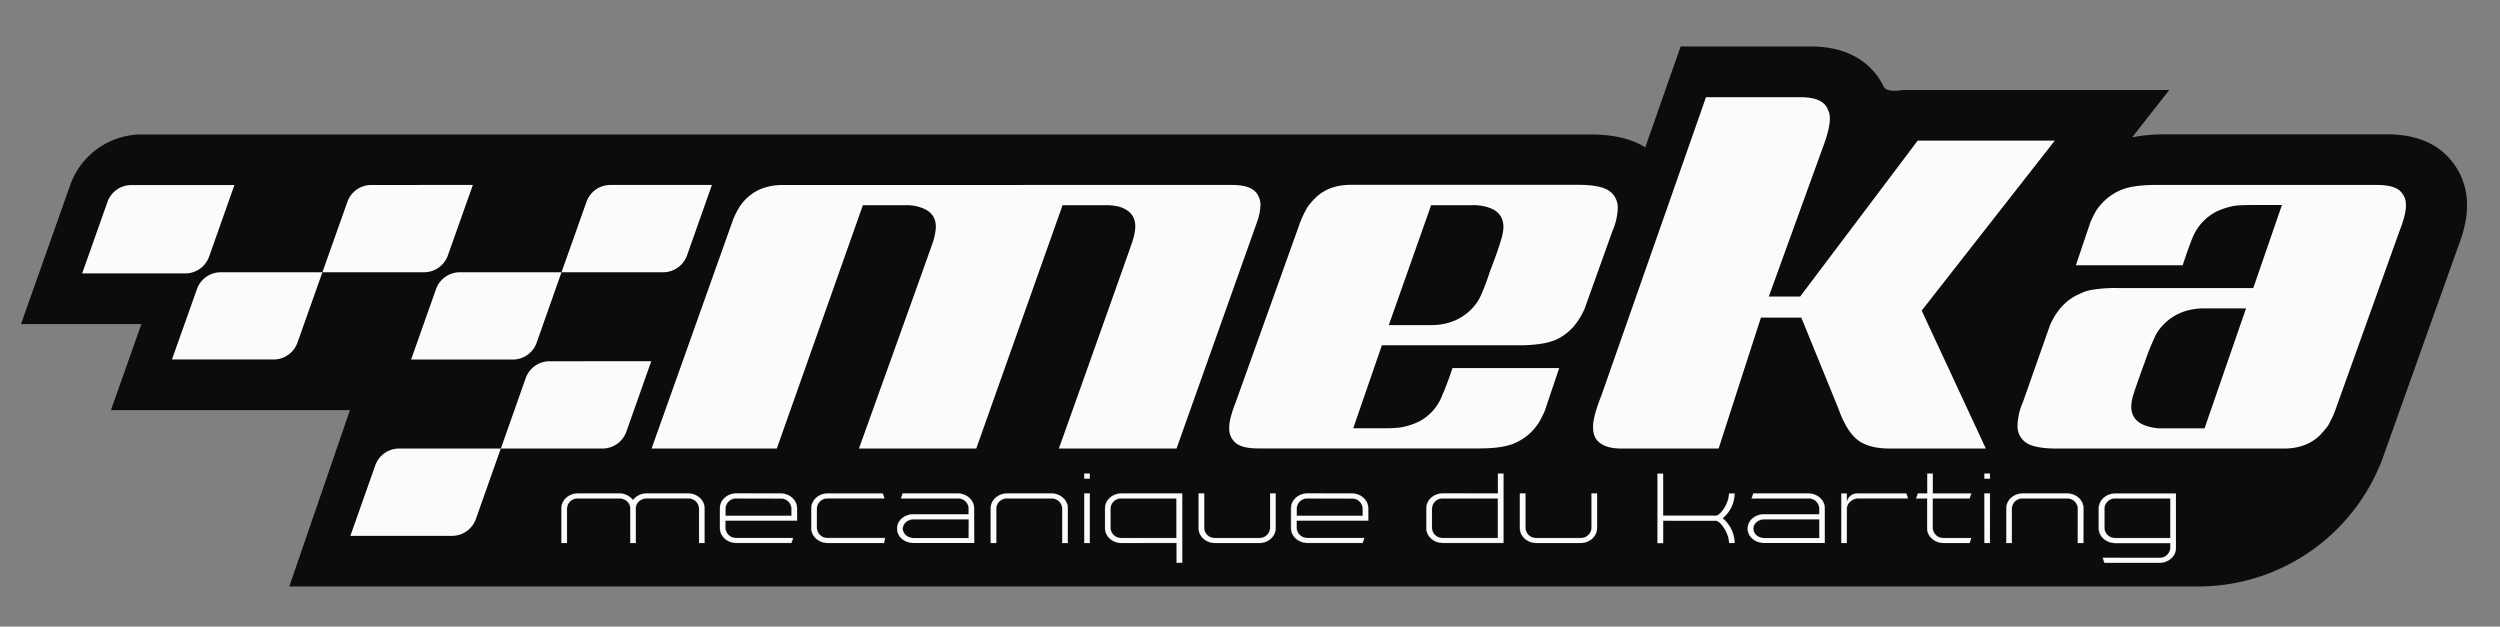 <svg xmlns="http://www.w3.org/2000/svg" viewBox="0 0 1046.81 262.38"><rect x="0" y="0" width="1046.81" height="262.38" fill="#808080" stroke="none"/><defs><style>.cls-1{fill:#0c0c0c;}.cls-2{fill:#fafbfc;}</style></defs><g id="Calque_1" data-name="Calque 1"><path class="cls-1" d="M1033,85.72v.55c0,5.17-1.32,10.94-4.12,18.11l-30.44,85.34a82.39,82.39,0,0,1-78,55.85H121.13l25.41-73.84H46.45l10-28.26,2.75-7.78H8.8l10-28.27L29.39,77.51a31.84,31.84,0,0,1,30-21.22l606,0c6.55,0,15.71.61,23.53,5.38l9.81-28,5-14.2h54.59c19.78,0,27.65,10.93,30.46,16.89,1.33,2.64,8.09,1.32,8.09,1.32H908.32L892.81,57.48a73.94,73.94,0,0,1,14.3-1.24h92.34c10.94,0,19.47,3.09,25.34,9.19A28.81,28.81,0,0,1,1033,85.72Z"/><path class="cls-2" d="M242,208.7a4.4,4.4,0,0,0-4.6,4.15v14.51h-2.31V212.85c0-3.45,3.09-6.22,6.91-6.22H259.3a7.18,7.18,0,0,1,5.76,2.77,7.14,7.14,0,0,1,5.76-2.77H288.1c3.83,0,6.91,2.77,6.91,6.22v14.51h-2.3V212.85a4.4,4.4,0,0,0-4.61-4.15H270.82c-2.48,0-4.6,1.78-4.6,4v14.68h-2.31V212.68c0-2.2-2.16-4-4.61-4Z"/><path class="cls-2" d="M295.05,227.4h-2.38V212.85a4.36,4.36,0,0,0-4.57-4.11H270.82c-2.47,0-4.56,1.8-4.56,3.94V227.4h-2.39V212.68c0-2.14-2.09-3.94-4.57-3.94H242a4.36,4.36,0,0,0-4.56,4.11V227.4h-2.39V212.85c0-3.46,3.12-6.26,7-6.26H259.3a7.2,7.2,0,0,1,5.76,2.75,7.14,7.14,0,0,1,5.76-2.75H288.1c3.84,0,6.95,2.8,6.95,6.26Zm-2.3-.08H295V212.85c0-3.41-3.08-6.18-6.87-6.18H270.82a7,7,0,0,0-5.72,2.76l0,0,0,0a7.15,7.15,0,0,0-5.73-2.76H242c-3.78,0-6.87,2.77-6.87,6.18v14.47h2.23V212.85a4.44,4.44,0,0,1,4.64-4.19H259.3c2.52,0,4.65,1.84,4.65,4v14.64h2.23V212.68c0-2.18,2.12-4,4.64-4H288.1a4.44,4.44,0,0,1,4.65,4.19Z"/><path class="cls-2" d="M326.82,206.63c3.82,0,6.91,2.77,6.91,6.22V218h-30v3.11a4.41,4.41,0,0,0,4.6,4.15h23.74l-.7,2.07h-23c-3.82,0-6.91-2.78-6.91-6.22v-8.29c0-3.45,3.09-6.22,6.91-6.22Zm-18.44,2.07a4.4,4.4,0,0,0-4.6,4.15V216h27.64v-3.11a4.4,4.4,0,0,0-4.6-4.15Z"/><path class="cls-2" d="M331.45,227.4H308.38c-3.83,0-6.95-2.81-6.95-6.26v-8.29c0-3.46,3.12-6.26,6.95-6.26h18.44c3.83,0,6.95,2.8,6.95,6.26v5.22H303.82v3.07a4.36,4.36,0,0,0,4.56,4.11h23.79Zm-23.07-20.73c-3.78,0-6.87,2.77-6.87,6.18v8.29c0,3.41,3.09,6.18,6.87,6.18h23l.66-2H308.38a4.44,4.44,0,0,1-4.64-4.19V218h29.95v-5.14c0-3.41-3.08-6.18-6.87-6.18ZM331.46,216H303.74v-3.15a4.44,4.44,0,0,1,4.64-4.19h18.44a4.44,4.44,0,0,1,4.64,4.19Zm-27.64-.08h27.56v-3.07a4.36,4.36,0,0,0-4.56-4.11H308.38a4.36,4.36,0,0,0-4.56,4.11Z"/><path class="cls-2" d="M370.6,225.29l-.46,2.07H346.63c-3.82,0-6.91-2.78-6.91-6.22v-8.29c0-3.45,3.09-6.22,6.91-6.22h23l.7,2.07H346.63a4.4,4.4,0,0,0-4.6,4.15v8.29a4.41,4.41,0,0,0,4.6,4.15Z"/><path class="cls-2" d="M370.17,227.4H346.63c-3.83,0-6.95-2.81-6.95-6.26v-8.29c0-3.46,3.12-6.26,6.95-6.26H369.7v0l.71,2.13H346.63a4.36,4.36,0,0,0-4.56,4.11v8.29a4.36,4.36,0,0,0,4.56,4.11h24Zm-23.54-20.73c-3.78,0-6.87,2.77-6.87,6.18v8.29c0,3.41,3.09,6.18,6.87,6.18H370.1l.45-2H346.63a4.44,4.44,0,0,1-4.64-4.19v-8.29a4.44,4.44,0,0,1,4.64-4.19h23.68l-.66-2Z"/><path class="cls-2" d="M405.62,212.85A4.4,4.4,0,0,0,401,208.7H377.28l.69-2.07h23c3.83,0,6.91,2.77,6.91,6.22v14.51H382.58c-3.82,0-6.91-2.57-6.91-6s3.09-6,6.91-6h23Zm0,12.44v-7.88h-23c-2.53,0-4.61,1.66-4.61,3.94s2.08,3.94,4.61,3.94Z"/><path class="cls-2" d="M408,227.4H382.58c-3.9,0-6.95-2.66-6.95-6.05s3.05-6.06,6.95-6.06h23v-2.44a4.36,4.36,0,0,0-4.57-4.11H377.23l.71-2.15H401c3.84,0,6.95,2.8,6.95,6.26Zm-25.38-12c-3.85,0-6.87,2.63-6.87,6s3,6,6.87,6h25.3V212.85c0-3.41-3.08-6.18-6.87-6.18H378l-.66,2H401a4.44,4.44,0,0,1,4.65,4.19v2.52Zm23.08,10H382.58c-2.6,0-4.65-1.75-4.65-4s2.05-4,4.65-4h23.08Zm-23.08-7.88c-2.56,0-4.57,1.71-4.57,3.9s2,3.9,4.57,3.9h23v-7.8Z"/><path class="cls-2" d="M421.75,208.7a4.41,4.41,0,0,0-4.61,4.15v14.51h-2.3V212.85c0-3.45,3.09-6.22,6.91-6.22h18.43c3.83,0,6.92,2.77,6.92,6.22v14.51h-2.31V212.85a4.4,4.4,0,0,0-4.61-4.15Z"/><path class="cls-2" d="M447.14,227.4h-2.39V212.85a4.36,4.36,0,0,0-4.57-4.11H421.75a4.36,4.36,0,0,0-4.57,4.11V227.4H414.8V212.85c0-3.46,3.12-6.26,6.95-6.26h18.43c3.84,0,7,2.8,7,6.26Zm-2.31-.08h2.23V212.85c0-3.41-3.09-6.18-6.88-6.18H421.75c-3.79,0-6.87,2.77-6.87,6.18v14.47h2.22V212.85a4.45,4.45,0,0,1,4.65-4.19h18.43a4.44,4.44,0,0,1,4.65,4.19Z"/><path class="cls-2" d="M454,198.33h2.31v2.08H454Zm0,8.3h2.31v20.73H454Z"/><path class="cls-2" d="M456.36,227.4H454V206.59h2.39Zm-2.31-.08h2.23V206.67h-2.23Zm2.31-26.87H454v-2.16h2.39Zm-2.31-.09h2.23v-2h-2.23Z"/><path class="cls-2" d="M469.63,227.36c-3.82,0-6.91-2.78-6.91-6.22v-8.29c0-3.45,3.09-6.22,6.91-6.22H495v29h-2.31v-8.29ZM465,221.14a4.42,4.42,0,0,0,4.61,4.15h23V208.7h-23a4.41,4.41,0,0,0-4.61,4.15Z"/><path class="cls-2" d="M495,235.69h-2.39V227.4h-23c-3.83,0-6.95-2.81-6.95-6.26v-8.29c0-3.46,3.12-6.26,6.95-6.26H495Zm-2.31-.08h2.23V206.67H469.63c-3.79,0-6.87,2.77-6.87,6.18v8.29c0,3.41,3.08,6.18,6.87,6.18h23.08Zm0-10.28H469.63a4.45,4.45,0,0,1-4.65-4.19v-8.29a4.45,4.45,0,0,1,4.65-4.19h23.08Zm-23.08-16.59a4.36,4.36,0,0,0-4.57,4.11v8.29a4.37,4.37,0,0,0,4.57,4.11h23V208.74Z"/><path class="cls-2" d="M527.24,225.29a4.41,4.41,0,0,0,4.6-4.15V206.63h2.31v14.51c0,3.44-3.09,6.22-6.91,6.22H508.8c-3.82,0-6.91-2.78-6.91-6.22V206.63h2.31v14.51a4.41,4.41,0,0,0,4.6,4.15Z"/><path class="cls-2" d="M527.24,227.4H508.8c-3.83,0-6.95-2.81-6.95-6.26V206.59h2.39v14.55a4.36,4.36,0,0,0,4.56,4.11h18.44a4.36,4.36,0,0,0,4.56-4.11V206.59h2.39v14.55C534.19,224.59,531.07,227.4,527.24,227.4Zm-25.31-20.73v14.47c0,3.41,3.08,6.18,6.87,6.18h18.44c3.78,0,6.87-2.77,6.87-6.18V206.67h-2.23v14.47a4.44,4.44,0,0,1-4.64,4.19H508.8a4.44,4.44,0,0,1-4.64-4.19V206.67Z"/><path class="cls-2" d="M566,206.63c3.82,0,6.91,2.77,6.91,6.22V218h-30v3.11a4.41,4.41,0,0,0,4.6,4.15h23.74l-.7,2.07h-23c-3.82,0-6.91-2.78-6.91-6.22v-8.29c0-3.45,3.09-6.22,6.91-6.22Zm-18.44,2.07a4.4,4.4,0,0,0-4.6,4.15V216h27.64v-3.11a4.4,4.4,0,0,0-4.6-4.15Z"/><path class="cls-2" d="M570.58,227.4H547.51c-3.83,0-7-2.81-7-6.26v-8.29c0-3.46,3.12-6.26,7-6.26H566c3.83,0,6.95,2.8,6.95,6.26v5.22H543v3.07a4.36,4.36,0,0,0,4.56,4.11H571.3Zm-23.07-20.73c-3.78,0-6.87,2.77-6.87,6.18v8.29c0,3.41,3.09,6.18,6.87,6.18h23l.66-2H547.51a4.44,4.44,0,0,1-4.64-4.19V218h30v-5.14c0-3.41-3.08-6.18-6.87-6.18ZM570.59,216H542.87v-3.15a4.44,4.44,0,0,1,4.64-4.19H566a4.44,4.44,0,0,1,4.64,4.19ZM543,215.92h27.56v-3.07a4.36,4.36,0,0,0-4.56-4.11H547.51a4.36,4.36,0,0,0-4.56,4.11Z"/><path class="cls-2" d="M627.24,206.63v-8.3h2.3v29H604.2c-3.83,0-6.91-2.78-6.91-6.22v-8.29c0-3.45,3.08-6.22,6.91-6.22Zm-27.65,14.51a4.41,4.41,0,0,0,4.61,4.15h23V208.7h-23a4.4,4.4,0,0,0-4.61,4.15Z"/><path class="cls-2" d="M629.58,227.4H604.2c-3.84,0-7-2.81-7-6.26v-8.29c0-3.46,3.11-6.26,7-6.26h23v-8.3h2.38ZM604.2,206.67c-3.79,0-6.87,2.77-6.87,6.18v8.29c0,3.41,3.08,6.18,6.87,6.18h25.3V198.37h-2.22v8.3Zm23.08,18.66H604.2a4.44,4.44,0,0,1-4.65-4.19v-8.29a4.44,4.44,0,0,1,4.65-4.19h23.08ZM604.2,208.74a4.36,4.36,0,0,0-4.57,4.11v8.29a4.37,4.37,0,0,0,4.57,4.11h23V208.74Z"/><path class="cls-2" d="M661.8,225.29a4.42,4.42,0,0,0,4.61-4.15V206.63h2.3v14.51c0,3.44-3.09,6.22-6.91,6.22H643.37c-3.83,0-6.91-2.78-6.91-6.22V206.63h2.3v14.51a4.41,4.41,0,0,0,4.61,4.15Z"/><path class="cls-2" d="M661.8,227.4H643.37c-3.83,0-7-2.81-7-6.26V206.59h2.38v14.55a4.37,4.37,0,0,0,4.57,4.11H661.8a4.37,4.37,0,0,0,4.57-4.11V206.59h2.38v14.55C668.75,224.59,665.63,227.4,661.8,227.4Zm-25.3-20.73v14.47c0,3.41,3.08,6.18,6.87,6.18H661.8c3.79,0,6.87-2.77,6.87-6.18V206.67h-2.22v14.47a4.45,4.45,0,0,1-4.65,4.19H643.37a4.45,4.45,0,0,1-4.65-4.19V206.67Z"/><path class="cls-2" d="M726.32,227.36H724c0-4.15-3.68-9.33-5.53-9.33H696.37v9.33h-2.31v-29h2.31V216h22.11c1.85,0,5.53-5.19,5.53-9.33h2.31a13.69,13.69,0,0,1-5,10.36A13.7,13.7,0,0,1,726.32,227.36Z"/><path class="cls-2" d="M726.36,227.4H724v0c0-4.18-3.67-9.29-5.49-9.29H696.41v9.33H694V198.29h2.39v17.63h22.07c1.82,0,5.49-5.11,5.49-9.29v0h2.39v0a13.85,13.85,0,0,1-5,10.36,13.86,13.86,0,0,1,5,10.37Zm-2.31-.08h2.23a13.78,13.78,0,0,0-5-10.3l0,0,0,0a13.77,13.77,0,0,0,5-10.29h-2.23c0,4.2-3.73,9.33-5.57,9.33H696.33V198.37H694.1v28.95h2.23V218h22.15C720.32,218,724,223.11,724.05,227.32Z"/><path class="cls-2" d="M761.8,212.85a4.4,4.4,0,0,0-4.61-4.15H733.46l.69-2.07h23c3.83,0,6.91,2.77,6.91,6.22v14.51H738.76c-3.82,0-6.91-2.57-6.91-6s3.09-6,6.91-6h23Zm0,12.44v-7.88h-23c-2.53,0-4.61,1.66-4.61,3.94s2.08,3.94,4.61,3.94Z"/><path class="cls-2" d="M764.14,227.4H738.76c-3.9,0-7-2.66-7-6.05s3.05-6.06,7-6.06h23v-2.44a4.36,4.36,0,0,0-4.57-4.11H733.41l.72-2.15h23.06c3.84,0,6.95,2.8,6.95,6.26Zm-25.38-12c-3.85,0-6.87,2.63-6.87,6s3,6,6.87,6h25.3V212.85c0-3.41-3.08-6.18-6.87-6.18h-23l-.66,2h23.67a4.44,4.44,0,0,1,4.65,4.19v2.52Zm23.08,10H738.76c-2.6,0-4.65-1.75-4.65-4s2-4,4.65-4h23.08Zm-23.08-7.88c-2.56,0-4.57,1.71-4.57,3.9s2,3.9,4.57,3.9h23v-7.8Z"/><path class="cls-2" d="M798.21,206.63l.69,2.07h-21c-2.3,0-4.6,2.07-4.6,4.15v14.51H771V206.63h2.31v3.73a4.38,4.38,0,0,1,4.6-3.73Z"/><path class="cls-2" d="M773.37,227.4H771V206.59h2.39v3.25a4.5,4.5,0,0,1,4.56-3.25h20.31v0l.7,2.13h-21c-2.26,0-4.56,2.07-4.56,4.11Zm-2.31-.08h2.23V212.85c0-2.12,2.3-4.19,4.64-4.19h20.91l-.66-2H777.93a4.33,4.33,0,0,0-4.56,3.69h-.08v-3.69h-2.23Z"/><path class="cls-2" d="M825.4,225.29l-.69,2.07H813.88c-3.83,0-6.91-2.78-6.91-6.22V208.7h-4.61l.69-2.07H807v-8.3h2.3v8.3H825.4l-.69,2.07H809.27v12.44a4.41,4.41,0,0,0,4.61,4.15Z"/><path class="cls-2" d="M824.74,227.4H813.88c-3.83,0-7-2.81-7-6.26v-12.4H802.3l.72-2.15h3.91v-8.3h2.38v8.3h16.14l-.71,2.15H809.31v12.4a4.37,4.37,0,0,0,4.57,4.11h11.57Zm-22.33-18.74H807v12.48c0,3.41,3.08,6.18,6.87,6.18h10.8l.66-2H813.88a4.45,4.45,0,0,1-4.65-4.19V208.66h15.45l.66-2H809.23v-8.3H807v8.3h-3.93Z"/><path class="cls-2" d="M830.93,198.33h2.3v2.08h-2.3Zm0,8.3h2.3v20.73h-2.3Z"/><path class="cls-2" d="M833.27,227.4h-2.38V206.59h2.38Zm-2.3-.08h2.22V206.67H831Zm2.3-26.87h-2.38v-2.16h2.38Zm-2.3-.09h2.22v-2H831Z"/><path class="cls-2" d="M847,208.7a4.4,4.4,0,0,0-4.6,4.15v14.51H840.1V212.85c0-3.45,3.09-6.22,6.91-6.22h18.44c3.82,0,6.91,2.77,6.91,6.22v14.51h-2.31V212.85a4.4,4.4,0,0,0-4.6-4.15Z"/><path class="cls-2" d="M872.4,227.4H870V212.85a4.36,4.36,0,0,0-4.56-4.11H847a4.36,4.36,0,0,0-4.56,4.11V227.4h-2.39V212.85c0-3.46,3.12-6.26,7-6.26h18.44c3.83,0,6.95,2.8,6.95,6.26Zm-2.31-.08h2.23V212.85c0-3.41-3.09-6.18-6.87-6.18H847c-3.79,0-6.87,2.77-6.87,6.18v14.47h2.23V212.85a4.44,4.44,0,0,1,4.64-4.19h18.44a4.44,4.44,0,0,1,4.64,4.19Z"/><path class="cls-2" d="M904.16,233.58a4.41,4.41,0,0,0,4.6-4.15v-2.07h-23c-3.82,0-6.91-2.78-6.91-6.22v-8.29c0-3.45,3.09-6.22,6.91-6.22h25.35v22.8c0,3.45-3.09,6.22-6.91,6.22h-23l-.7-2.07Zm-23-12.44a4.41,4.41,0,0,0,4.6,4.15h23V208.7h-23a4.4,4.4,0,0,0-4.6,4.15Z"/><path class="cls-2" d="M904.16,235.69H881.09v0l-.71-2.13h23.79a4.36,4.36,0,0,0,4.56-4.11v-2h-23c-3.83,0-7-2.81-7-6.26v-8.29c0-3.46,3.12-6.26,7-6.26h25.39v22.84C911.11,232.88,908,235.69,904.16,235.69Zm-23-.08h23c3.78,0,6.87-2.77,6.87-6.18V206.67H885.72c-3.79,0-6.87,2.77-6.87,6.18v8.29c0,3.41,3.08,6.18,6.87,6.18H908.8v2.11a4.44,4.44,0,0,1-4.64,4.19H880.48Zm27.66-10.28H885.72a4.44,4.44,0,0,1-4.64-4.19v-8.29a4.44,4.44,0,0,1,4.64-4.19H908.8Zm-23.08-16.59a4.35,4.35,0,0,0-4.56,4.11v8.29a4.36,4.36,0,0,0,4.56,4.11h23V208.74Z"/><path class="cls-2" d="M167.13,187.81a10.61,10.61,0,0,0-10,7.07l-10.42,29.49h42.56a10.6,10.6,0,0,0,10-7.07l10.42-29.48H167.13Zm63-36.55a10.61,10.61,0,0,0-10,7.06l-10.41,29.49h42.55a10.59,10.59,0,0,0,10-7.07l10.43-29.49ZM92.46,114a10.59,10.59,0,0,0-10,7.07L72,150.53h42.55a10.61,10.61,0,0,0,10-7.06L135,114H92.46Zm63-36.54a10.59,10.59,0,0,0-10,7.06L135,114h42.54a10.6,10.6,0,0,0,10-7.07L198,77.44ZM192.57,114a10.61,10.61,0,0,0-10,7.07l-10.43,29.48h42.57a10.59,10.59,0,0,0,10-7.06L235.11,114H192.57Zm63-36.55a10.61,10.61,0,0,0-10,7.07L235.12,114h42.56a10.6,10.6,0,0,0,10-7.07l10.42-29.49ZM55,77.49a10.58,10.58,0,0,0-10,7.07L34.4,114.49H77.57a10.6,10.6,0,0,0,10-7.07L98.15,77.49Zm950.2,2.71q-2.58-2.76-10.13-2.76H902.71c-6.25,0-11,.68-14.34,2a23.14,23.14,0,0,0-10.68,8.83,42.58,42.58,0,0,0-2.39,4.79l-6.07,18h44.71q2.38-7.19,4-11.23a21.32,21.32,0,0,1,10.49-11.41,30.79,30.79,0,0,1,5.34-1.84q2.22-.73,9-.73H955.5l-12,34.77H887.07a59.11,59.11,0,0,0-11,.73,16.85,16.85,0,0,0-5.15,1.66q-8.1,3.31-12.51,13.07L847,168.5a25.92,25.92,0,0,0-2.21,9.19v.37a8.27,8.27,0,0,0,2.94,6.81c2.33,2,6.82,2.95,13.43,2.95h95.11q9.39,0,15.09-5.53a49.42,49.42,0,0,0,3.31-3.86,42.44,42.44,0,0,0,3.68-8.09l26.31-73.41q2.75-7,2.75-10.66v-.55A7.47,7.47,0,0,0,1005.18,80.2ZM923.1,179.36H905.66a19.82,19.82,0,0,1-6.63-.93c-4.42-1.34-6.62-4.11-6.62-8.27a17.85,17.85,0,0,1,.74-4.43q1.29-4.23,5-14.34a103.13,103.13,0,0,1,3.87-9.75,18.41,18.41,0,0,1,3.86-5.7q6.61-6.81,17.11-6.81h17.48ZM860.4,58.86H803l-49.23,65.31H740.64l23-63.47q2.57-7,2.57-11a8.28,8.28,0,0,0-.92-4q-2-5-11.4-5H714.34L670.56,165.55q-3.49,8.83-3.5,12.88v.74a9,9,0,0,0,.92,4.05c1.71,3.06,5.4,4.6,11,4.6h40.65l9.89-30.68L737.34,133h16.91l15.46,37.89q3.3,9.38,7.91,13.15c3.06,2.51,7.66,3.78,13.8,3.78h40.1l-26.86-57.77Zm-186,21.53q-3.49-3-13.43-3h-95.3q-9.37,0-14.89,5.51a24.87,24.87,0,0,0-3.32,3.87,43,43,0,0,0-3.68,8.09l-26.3,73.4q-2.76,7-2.77,10.68v.55a7.48,7.48,0,0,0,2.22,5.51c1.71,1.84,5,2.77,9.93,2.77h92.53q9.38,0,14.35-2a22.41,22.41,0,0,0,10.49-8.65,38.45,38.45,0,0,0,2.57-5l6.08-18H608.19q-2.4,7.17-4.23,11.22a20.44,20.44,0,0,1-10.3,11.41,28.65,28.65,0,0,1-5.33,1.83c-1.48.49-4.49.75-9,.75h-12.7l12-34.77h56.48a58,58,0,0,0,11-.75,27.21,27.21,0,0,0,5.15-1.46q8.09-3.49,12.32-13.25l11.6-32.38a26,26,0,0,0,2.2-9.2v-.18A8.47,8.47,0,0,0,674.42,80.39ZM628.79,99.51q-1.1,4.24-5,14.35a88.7,88.7,0,0,1-3.68,9.76,18.74,18.74,0,0,1-3.86,5.69q-6.63,6.83-17.11,6.82H581.52L599.22,86l-.4-.09h17.65a20.24,20.24,0,0,1,6.63.92q6.42,2,6.43,8.28A17.65,17.65,0,0,1,628.79,99.51Zm-101-13.61a23.76,23.76,0,0,1-1.48,7.18l-33.67,94.74H443.37q30.17-84.63,30.9-87a23.63,23.63,0,0,0,1.1-5.52v-.55c0-4.17-2.33-6.92-7-8.28a23.72,23.72,0,0,0-5.33-.55H444.92L408.78,187.82H359.66Q390,103.39,390.76,101a25.82,25.82,0,0,0,1.1-5.7v-.37c0-4.17-2.33-6.92-7-8.28a18.08,18.08,0,0,0-5.33-.73H361.31L325.26,187.82H272.83l34-95.49a32.26,32.26,0,0,1,2.94-5.88q6.07-9,18.21-9H516q8.46,0,10.67,4.23A8.14,8.14,0,0,1,527.81,85.9Z"/></g></svg>